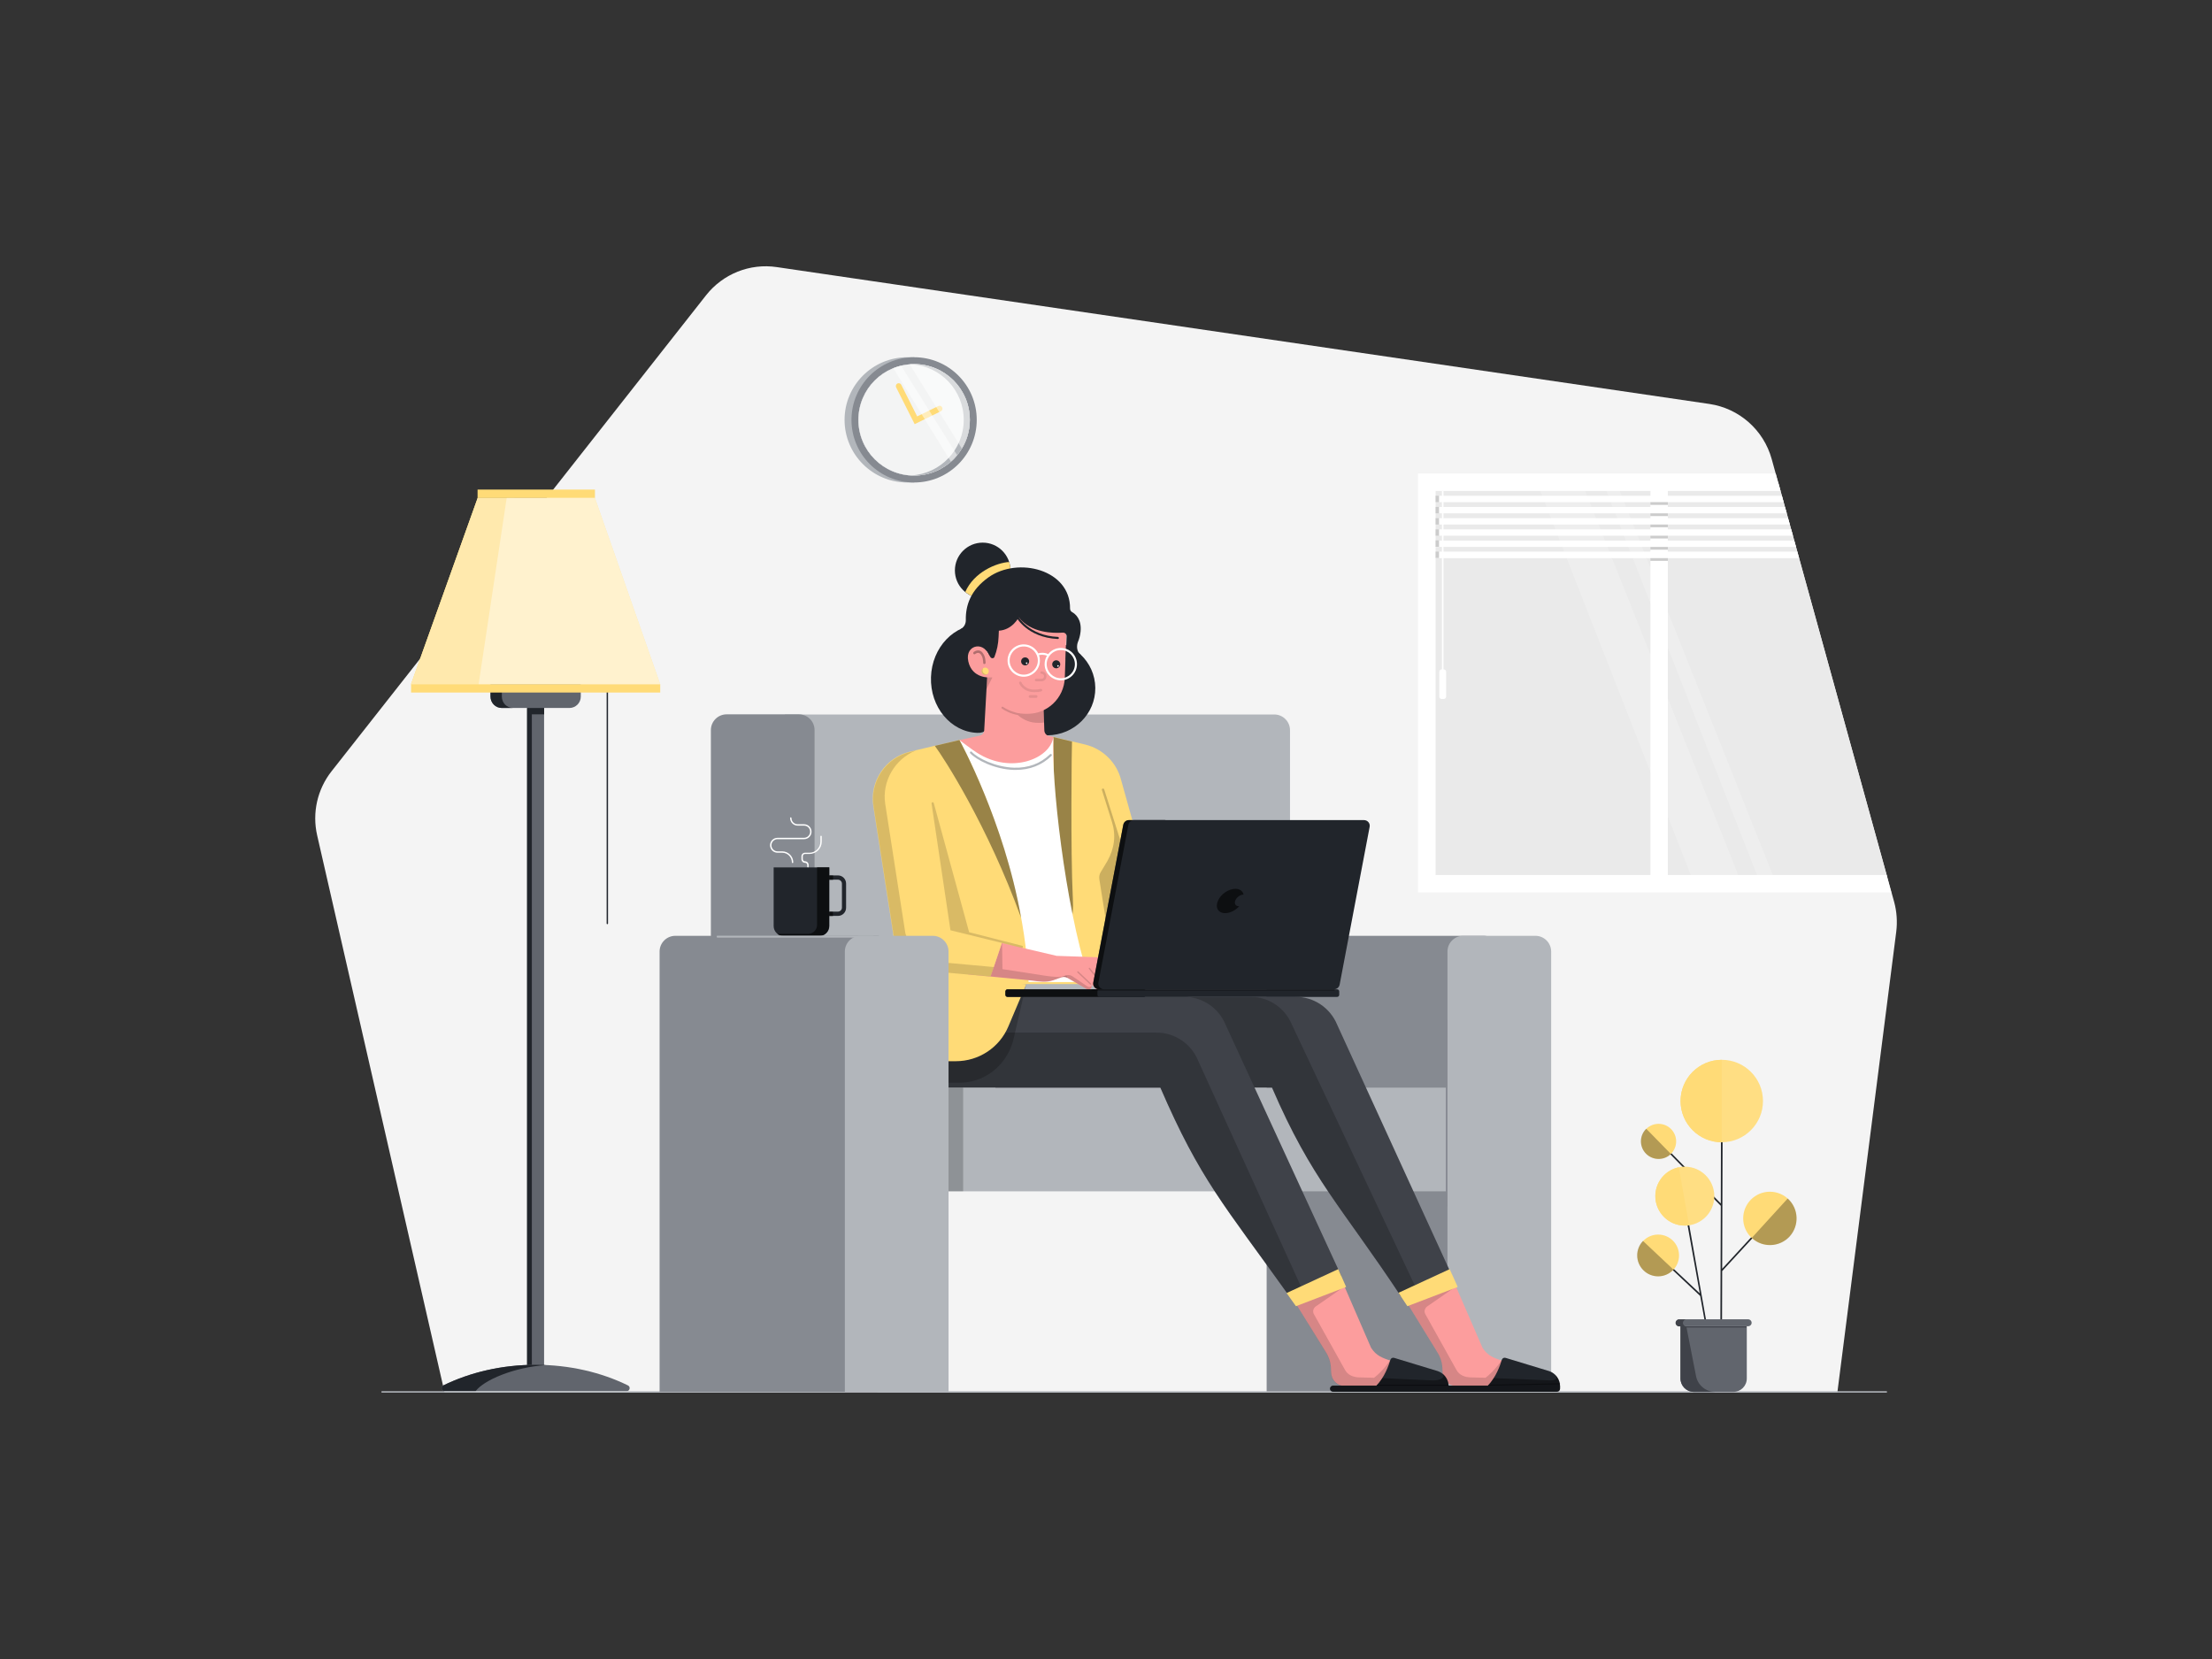 <svg class="gridItem__media" version="1.1" id="Layer_1" xmlns="http://www.w3.org/2000/svg" xmlns:xlink="http://www.w3.org/1999/xlink" x="0px" y="0px" width="1600" height="1200" viewBox="0 0 1600 1200" style="enable-background:new 0 0 1600 1200;" xml:space="preserve" fill="none">
<rect x="0" y="0" width="1600" height="1200" fill="#333333" stroke="none"/>
<path d="M229.4 604.2L321.6 1007.3H1329L1371.6 674C1372.5 666.8 1372 659.4 1370.1 652.4L1281.5 332C1275.7 311 1258 295.4 1236.5 292.2L561.9 193.2C542.4 190.3 522.9 198.1 510.7 213.6L239.8 557.9C229.5 571 225.7 588 229.4 604.2Z" fill="#F4F4F4"/>
<path d="M710.8 432.7C721.901 432.7 730.9 423.701 730.9 412.6C730.9 401.499 721.901 392.5 710.8 392.5C699.699 392.5 690.7 401.499 690.7 412.6C690.7 423.701 699.699 432.7 710.8 432.7Z" fill="#21252B"/>
<path d="M698.2 428.2C702.7 431.8 708.7 433.5 714.9 432.3C725.8 430.1 732.8 419.4 730.5 408.6C730.4 407.9 730.2 407.2 729.9 406.5C720.7 407.1 704.5 413.8 698.2 428.2Z" class="change-color-in-svg" fill="#4D61FC" style="fill: rgb(255, 219, 119);"/>
<path d="M921.7 727.4H579.2C572.9 727.4 567.8 722.3 567.8 716V516.8H921.7C928 516.8 933.1 521.9 933.1 528.2V716C933.1 722.3 928 727.4 921.7 727.4Z" fill="#B2B6BB"/>
<path d="M1032.1 348.8V639.2L1365 634.2L1286.2 348.8H1032.1Z" fill="#EAEAEA"/>
<path d="M577.8 727.4H525.6C519.3 727.4 514.2 722.3 514.2 716V528.1C514.2 521.8 519.3 516.7 525.6 516.7H577.8C584.1 516.7 589.2 521.8 589.2 528.1V716C589.2 722.3 584.1 727.4 577.8 727.4Z" fill="#868A91"/>
<path d="M916.2 1006.8H1084.6V688.3C1084.6 682 1079.5 676.9 1073.2 676.9H927.6C921.3 676.9 916.2 682 916.2 688.3V1006.8Z" fill="#868A91"/>
<path d="M1047 1006.8H1122V688.3C1122 682 1116.9 676.9 1110.6 676.9H1058.4C1052.1 676.9 1047 682 1047 688.3V1006.8Z" fill="#B2B6BB"/>
<path d="M1047.04 861.719V786.719H678.742V861.719H1047.04Z" fill="#B2B6BB"/>
<path d="M1050.3 922.7L1013.3 937.6C969.8 872 948.9 853.5 920.1 786.7H720L737.1 721H937.1C950.3 721 962.2 729 967.2 741.2L1050.3 922.7Z" fill="#3F4249"/>
<path opacity="0.2" d="M1013.2 937.6L1024.5 932.2L934.5 741.2C929.5 729 917.6 721 904.4 721H737.1L720 786.7H893.3H920C948.9 853.5 970.8 873.3 1013.2 937.6Z" fill="black"/>
<path opacity="0.2" d="M696.668 861.692V786.692H686.068V861.692H696.668Z" fill="black"/>
<path d="M1046.4 872.7C1046.1 872.7 1045.8 872.5 1045.8 872.2V737.9C1045.8 737.6 1046.1 737.4 1046.4 737.4C1046.7 737.4 1047 737.6 1047 737.9V872.2C1047 872.5 1046.7 872.7 1046.4 872.7Z" fill="#868A91"/>
<path d="M850.9 707L810.9 564.1C807.7 551.5 797.7 541.7 785.1 538.6L761.8 533L694 535.2L658.2 543.7C640.5 547.9 628.9 565.1 631.7 583.1L646.3 676.9C646.5 678.4 657.8 697.2 672.5 711.8H854.1" class="change-color-in-svg" fill="#4D61FC" style="fill: rgb(255, 219, 119);"/>
<path opacity="0.2" d="M798.6 696.5L798.7 696.4L798.9 696.6L798.6 696.5Z" fill="black"/>
<path d="M834.6 701.2C833.6 702.4 831.8 702.7 830.5 701.7L812.8 688.7L835.3 699C835.4 699.8 835.1 700.6 834.6 701.2Z" fill="#868A91"/>
<path d="M970.1 922.7L932.6 937.6C885.2 871.2 868.2 853.5 839.3 786.7H639.3L656.4 721H856.4C869.6 721 881.5 729 886.5 741.2L970.1 922.7Z" fill="#3F4249"/>
<path opacity="0.2" d="M932.6 937.6L942 932.7L866.6 767.1C861.6 754.9 849.7 746.9 836.5 746.9H649.7L639.4 786.7H839.4C868.2 853.5 885.2 871.2 932.6 937.6Z" fill="black"/>
<path opacity="0.4" d="M393.6 512.1H381.3V560.3V1000.4H384.8V517H393.6V512.1Z" fill="black"/>
<path d="M362.9 512.1H411.9C416.4 512.1 420.1 508.4 420.1 503.9V478.4H354.8V503.9C354.8 508.4 358.4 512.1 362.9 512.1Z" fill="#61656D"/>
<path d="M381.253 1000.34H393.553V512.038H381.253V1000.34Z" fill="#61656D"/>
<path d="M393.6 512.1H381.3V989H384.7V516.7H393.6V512.1Z" fill="#21252B"/>
<path d="M363 503.9V497.4H354.8V503.9C354.8 508.4 358.5 512.1 363 512.1H371.2C366.6 512.1 363 508.4 363 503.9Z" fill="#21252B"/>
<path d="M321.6 1006.3C319.3 1006.3 318.5 1003.1 320.6 1002.1C340 992.7 362.9 987.2 387.4 987.2C411.9 987.2 434.8 992.6 454.2 1002.1C456.3 1003.1 455.6 1006.3 453.2 1006.3H321.6Z" fill="#61656D"/>
<path d="M395 987.4C392.5 987.3 390 987.2 387.5 987.2C363 987.2 340.1 992.6 320.7 1002.1C318.6 1003.1 319.3 1006.3 321.7 1006.3H344C349.9 998.3 371.7 988.9 395 987.4Z" fill="#21252B"/>
<path d="M1364.4 1007.3H276.3C276 1007.3 275.8 1007.1 275.8 1006.8C275.8 1006.5 276 1006.3 276.3 1006.3H1364.5C1364.8 1006.3 1365 1006.5 1365 1006.8C1365 1007.1 1364.7 1007.3 1364.4 1007.3Z" fill="#B2B6BB"/>
<path d="M1049.7 922.7L1072.3 974.8C1076.1 980.8 1080.5 982.2 1087.2 984.5L1121.4 995.9C1124.7 997 1120.8 1003.3 1120.8 1003.3C1120.2 1004.1 1119.3 1004.6 1118.2 1004.6C1117.2 1004.6 1116.1 1004.1 1115.4 1003.4C1115.3 1003.3 1115.2 1003.3 1115.2 1003.3H1114.6C1114.5 1003.3 1114.4 1003.4 1114.3 1003.5C1113.7 1004.2 1112.8 1004.6 1111.9 1004.6C1111 1004.6 1109.9 1004.2 1109.2 1003.5C1108.9 1003.2 1108.4 1003.3 1108.1 1003.6C1107.6 1004.2 1106.9 1004.5 1106.1 1004.5C1105.4 1004.5 1104.5 1004.2 1103.8 1003.7C1103.5 1003.5 1103 1003.5 1102.7 1003.8C1102.3 1004.2 1101.6 1004.5 1101 1004.5C1100 1004.5 1099.2 1004 1098.8 1003.2H1098.5L1053.1 1002.5H1053C1047.8 1002.4 1043.7 998.2 1043.5 993L1043.3 989.5C1043.1 985.2 1041.7 981.1 1039.3 977.5L1018.6 943.8L1049.7 922.7Z" fill="#FC9D9D"/>
<path opacity="0.15" d="M1122.5 998.5C1121.6 998.5 1120.5 998.1 1119.8 997.4C1119.5 997.1 1119 997.2 1118.7 997.5C1118.2 998.1 1117.5 998.4 1116.7 998.4C1116 998.4 1115.1 998.1 1114.4 997.6C1114.1 997.4 1113.6 997.4 1113.3 997.7C1112.9 998.1 1112.2 998.4 1111.6 998.4C1110.6 998.4 1109.8 997.9 1109.4 997.1H1109.1L1086.7 996.7L1086.1 984C1086.1 984 1081.3 991.4 1074.5 996.6L1063.7 996.3C1059.3 996.2 1055.5 994.5 1053.6 991.1L1031 950.6C1029.9 948.7 1030.5 946.3 1032.3 945L1053.2 930.5L1018.6 943.8L1038.9 976.9C1041.6 980.8 1043.1 985.4 1043.3 990.2L1043.4 993C1043.6 998.2 1047.8 1002.4 1052.9 1002.5H1053L1098.4 1003.2H1098.7C1099.1 1004 1100 1004.5 1100.9 1004.5C1101.6 1004.5 1102.2 1004.2 1102.6 1003.8C1102.9 1003.5 1103.3 1003.5 1103.7 1003.7C1104.4 1004.2 1105.2 1004.5 1106 1004.5C1106.8 1004.5 1107.5 1004.1 1108 1003.6C1108.3 1003.3 1108.8 1003.2 1109.1 1003.5C1109.9 1004.1 1110.9 1004.6 1111.8 1004.6C1112.8 1004.6 1113.6 1004.2 1114.2 1003.5C1114.3 1003.4 1114.4 1003.3 1114.5 1003.3H1115.1C1115.2 1003.3 1115.3 1003.4 1115.3 1003.4C1116.1 1004.1 1117.1 1004.6 1118.1 1004.6C1119.2 1004.6 1120.1 1004.1 1120.7 1003.3C1120.8 1003.3 1123.4 998.5 1122.5 998.5Z" fill="black"/>
<path d="M1128.4 1002.3C1128.2 997.6 1125.2 993.4 1120.7 991.8L1089.1 982.2C1087.9 981.8 1086.7 982.4 1086.3 983.6C1085.1 987.6 1082.1 996.2 1076.2 1002.3H1044.8C1043.6 1002.3 1042.6 1003.3 1042.6 1004.5C1042.6 1005.7 1043.6 1006.7 1044.8 1006.7H1126.2C1127.4 1006.7 1128.4 1005.7 1128.4 1004.5V1002.3Z" fill="#21252B"/>
<path opacity="0.4" d="M1128.4 1002.3C1128.3 998.5 1126.3 995.2 1123.3 993.1C1127.2 995.9 1126.5 998.7 1120.9 998.5C1091.8 997.1 1084 997.1 1080.6 996.8C1080.7 996.7 1080.7 996.6 1080.7 996.5C1079.4 998.5 1078 1000.5 1076.3 1002.2H1044.9C1043.7 1002.2 1042.7 1003.2 1042.7 1004.4C1042.7 1005.6 1043.7 1006.6 1044.9 1006.6H1126.3C1127.5 1006.6 1128.5 1005.6 1128.5 1004.4V1002.3H1128.4Z" fill="black"/>
<path opacity="0.4" d="M1128.4 1000.6L1076.9 1001.6L1076.2 1002.3L1128.4 1001.3V1000.6Z" fill="black"/>
<path d="M439.3 668.5C439 668.5 438.8 668.3 438.8 668V498C438.8 497.7 439 497.5 439.3 497.5C439.6 497.5 439.8 497.7 439.8 498V668C439.8 668.3 439.5 668.5 439.3 668.5Z" fill="#21252B"/>
<path opacity="0.2" d="M1114.2 355.1L1223 632.9H1257.3L1146.6 355.1H1114.2Z" fill="white"/>
<path opacity="0.2" d="M1162 355.1L1270.9 632.9H1282.3L1171.6 355.1H1162Z" fill="white"/>
<path d="M1364.6 632.9H1206.4V355.1H1287.9L1284.4 342.5H1025.7V645.5H1368L1364.6 632.9ZM1038.4 355.1H1193.8V632.9H1038.4V355.1Z" fill="white"/>
<path d="M592.6 677H566.8C562.8 677 559.6 673.8 559.6 669.8V627.4H599.9V669.8C599.8 673.8 596.6 677 592.6 677Z" fill="#21252B"/>
<path d="M606.1 662.5H599.8V659.4H606.1C607.7 659.4 609 658.1 609 656.5V639.2C609 637.6 607.7 636.3 606.1 636.3H599.8V633.2H606.1C609.4 633.2 612 635.9 612 639.1V656.4C612.1 659.8 609.4 662.5 606.1 662.5Z" fill="#21252B"/>
<path opacity="0.6" d="M602.6 636.3V633.2H599.8V627.3H591V669C591 672.6 588.1 675.5 584.5 675.5H562.2C563.4 676.5 565 677.1 566.7 677.1H592.5C596.5 677.1 599.7 673.9 599.7 669.9V662.6H602.5V659.5H599.7V636.4H602.6V636.3Z" fill="black"/>
<path d="M573.3 624.3C573 624.3 572.8 624.1 572.8 623.8C572.8 620 569.7 616.8 565.8 616.8H562.4C559.4 616.8 557 614.4 557 611.4C557 608.4 559.4 606 562.4 606H581.6C584 606 586 604 586 601.6C586 599.2 584 597.2 581.6 597.2H577C573.9 597.2 571.5 594.7 571.5 591.7C571.5 591.4 571.7 591.2 572 591.2C572.3 591.2 572.5 591.4 572.5 591.7C572.5 594.2 574.5 596.2 577 596.2H581.6C584.6 596.2 587 598.6 587 601.6C587 604.6 584.6 607 581.6 607H562.4C560 607 558 609 558 611.4C558 613.8 560 615.8 562.4 615.8H565.8C570.2 615.8 573.8 619.4 573.8 623.8C573.8 624.1 573.6 624.3 573.3 624.3Z" fill="white"/>
<path d="M584.4 627.4C584.1 627.4 583.9 627.2 583.9 626.9V625.7C583.9 624.8 583.2 624.1 582.3 624.1C580.8 624.1 579.7 622.9 579.7 621.5V619.4C579.7 617.9 580.9 616.8 582.3 616.8H585.5C589.8 616.8 593.4 613.3 593.4 608.9V605C593.4 604.7 593.6 604.5 593.9 604.5C594.2 604.5 594.4 604.7 594.4 605V608.8C594.4 613.7 590.4 617.7 585.5 617.7H582.3C581.4 617.7 580.7 618.4 580.7 619.3V621.4C580.7 622.3 581.4 623 582.3 623C583.8 623 584.9 624.2 584.9 625.6V626.8C584.9 627.1 584.7 627.4 584.4 627.4Z" fill="white"/>
<path d="M969.1 922.7L991.7 974.8C995.5 980.8 999.9 982.2 1006.6 984.5L1040.8 995.9C1044.1 997 1040.2 1003.3 1040.2 1003.3C1039.6 1004.1 1038.7 1004.6 1037.6 1004.6C1036.6 1004.6 1035.5 1004.1 1034.8 1003.4C1034.7 1003.3 1034.6 1003.3 1034.6 1003.3H1034C1033.9 1003.3 1033.8 1003.4 1033.7 1003.5C1033.1 1004.2 1032.2 1004.6 1031.3 1004.6C1030.4 1004.6 1029.3 1004.2 1028.6 1003.5C1028.3 1003.2 1027.8 1003.3 1027.5 1003.6C1027 1004.2 1026.3 1004.5 1025.5 1004.5C1024.8 1004.5 1023.9 1004.2 1023.2 1003.7C1022.9 1003.5 1022.4 1003.5 1022.1 1003.8C1021.7 1004.2 1021 1004.5 1020.4 1004.5C1019.4 1004.5 1018.6 1004 1018.2 1003.2H1017.9L972.5 1002.5H972.4C967.2 1002.4 963.1 998.2 962.9 993L962.7 989.5C962.5 985.2 961.1 981.1 958.7 977.5L938 944L969.1 922.7Z" fill="#FC9D9D"/>
<path opacity="0.15" d="M1041.9 998.5C1041 998.5 1039.9 998.1 1039.2 997.4C1038.9 997.1 1038.4 997.2 1038.1 997.5C1037.6 998.1 1036.9 998.4 1036.1 998.4C1035.4 998.4 1034.5 998.1 1033.8 997.6C1033.5 997.4 1033 997.4 1032.7 997.7C1032.3 998.1 1031.6 998.4 1031 998.4C1030 998.4 1029.2 997.9 1028.8 997.1H1028.5L1006.1 996.7L1005.5 984C1005.5 984 1000.7 991.4 993.9 996.6L983.1 996.3C978.7 996.2 974.9 994.5 973 991.1L950.4 950.6C949.3 948.7 949.9 946.3 951.7 945L972.6 930.5L938 944L958.3 977.1C961 981 962.5 985.6 962.7 990.4L962.8 993.2C963 998.4 967.2 1002.6 972.3 1002.7H972.4L1017.8 1003.4H1018.1C1018.5 1004.2 1019.4 1004.7 1020.3 1004.7C1021 1004.7 1021.6 1004.4 1022 1004C1022.3 1003.7 1022.7 1003.7 1023.1 1003.9C1023.8 1004.4 1024.6 1004.7 1025.4 1004.7C1026.2 1004.7 1026.9 1004.3 1027.4 1003.8C1027.7 1003.5 1028.2 1003.4 1028.5 1003.7C1029.3 1004.3 1030.3 1004.8 1031.2 1004.8C1032.2 1004.8 1033 1004.4 1033.6 1003.7C1033.7 1003.6 1033.8 1003.5 1033.9 1003.5H1034.5C1034.6 1003.5 1034.7 1003.6 1034.7 1003.6C1035.5 1004.3 1036.5 1004.8 1037.5 1004.8C1038.6 1004.8 1039.5 1004.3 1040.1 1003.5C1040.2 1003.3 1042.8 998.5 1041.9 998.5Z" fill="black"/>
<path d="M1047.8 1002.3C1047.6 997.6 1044.6 993.4 1040.1 991.8L1008.5 982.2C1007.3 981.8 1006.1 982.4 1005.7 983.6C1004.5 987.6 1001.5 996.2 995.6 1002.3H964.2C963 1002.3 962 1003.3 962 1004.5C962 1005.7 963 1006.7 964.2 1006.7H1045.6C1046.8 1006.7 1047.8 1005.7 1047.8 1004.5V1002.3Z" fill="#21252B"/>
<path opacity="0.4" d="M1047.8 1002.3C1047.7 998.5 1045.7 995.2 1042.7 993.1C1046.6 995.9 1041.9 998.7 1036.3 998.5C1007.2 997.1 1003.4 997.1 1000 996.8C1000.1 996.7 1000.1 996.6 1000.1 996.5C998.8 998.5 997.4 1000.5 995.7 1002.2H964.3C963.1 1002.2 962.1 1003.2 962.1 1004.4C962.1 1005.6 963.1 1006.6 964.3 1006.6H1045.7C1046.9 1006.6 1047.9 1005.6 1047.9 1004.4V1002.3H1047.8Z" fill="black"/>
<path opacity="0.4" d="M1047.8 1001.6H996.3L995.6 1002.3H1047.8V1001.6Z" fill="black"/>
<path d="M1291.6 867.9L1245.7 917.7L1246 826.1H1244.8L1244.7 870.5L1205.9 831L1205.1 831.8L1244.7 872.2L1244.4 955.2H1245.6L1245.7 919.4L1292.4 868.7L1291.6 867.9Z" fill="#21252B"/>
<path d="M1210.4 917.6L1209.6 918.4L1229.8 937.4L1233 955.3L1234.1 955.1L1221.4 883.5L1220.2 883.7L1229.5 935.5L1210.4 917.6Z" fill="#21252B"/>
<path d="M1225.3 1006.8H1253.8C1259.1 1006.8 1263.5 1002.5 1263.5 997.1V959.4H1215.6V997.1C1215.6 1002.4 1219.9 1006.8 1225.3 1006.8Z" fill="#61656D"/>
<path d="M1245.4 826.2C1261.86 826.2 1275.2 812.858 1275.2 796.4C1275.2 779.942 1261.86 766.6 1245.4 766.6C1228.94 766.6 1215.6 779.942 1215.6 796.4C1215.6 812.858 1228.94 826.2 1245.4 826.2Z" class="change-color-in-svg" fill="#4D61FC" style="fill: rgb(255, 219, 119);"/>
<path d="M1218.7 886.5C1230.46 886.5 1240 876.964 1240 865.2C1240 853.437 1230.46 843.9 1218.7 843.9C1206.94 843.9 1197.4 853.437 1197.4 865.2C1197.4 876.964 1206.94 886.5 1218.7 886.5Z" class="change-color-in-svg" fill="#4D61FC" style="fill: rgb(255, 219, 119);"/>
<g opacity="0.3">
<path opacity="0.3" d="M1218.7 886.5C1230.46 886.5 1240 876.964 1240 865.2C1240 853.437 1230.46 843.9 1218.7 843.9C1206.94 843.9 1197.4 853.437 1197.4 865.2C1197.4 876.964 1206.94 886.5 1218.7 886.5Z" fill="white"/>
</g>
<g opacity="0.3">
<path opacity="0.3" d="M1245.4 826.2C1261.86 826.2 1275.2 812.858 1275.2 796.4C1275.2 779.942 1261.86 766.6 1245.4 766.6C1228.94 766.6 1215.6 779.942 1215.6 796.4C1215.6 812.858 1228.94 826.2 1245.4 826.2Z" fill="white"/>
</g>
<path d="M1199.7 838.3C1206.71 838.3 1212.4 832.614 1212.4 825.6C1212.4 818.586 1206.71 812.9 1199.7 812.9C1192.69 812.9 1187 818.586 1187 825.6C1187 832.614 1192.69 838.3 1199.7 838.3Z" class="change-color-in-svg" fill="#4D61FC" style="fill: rgb(255, 219, 119);"/>
<path d="M1199.4 923.2C1207.74 923.2 1214.5 916.439 1214.5 908.1C1214.5 899.76 1207.74 893 1199.4 893C1191.06 893 1184.3 899.76 1184.3 908.1C1184.3 916.439 1191.06 923.2 1199.4 923.2Z" class="change-color-in-svg" fill="#4D61FC" style="fill: rgb(255, 219, 119);"/>
<path d="M1280.2 900.6C1290.86 900.6 1299.5 891.959 1299.5 881.3C1299.5 870.641 1290.86 862 1280.2 862C1269.54 862 1260.9 870.641 1260.9 881.3C1260.9 891.959 1269.54 900.6 1280.2 900.6Z" class="change-color-in-svg" fill="#4D61FC" style="fill: rgb(255, 219, 119);"/>
<path d="M1264.5 954.3H1214.6C1213.2 954.3 1212.1 955.4 1212.1 956.8C1212.1 958.2 1213.2 959.3 1214.6 959.3H1264.5C1265.9 959.3 1267 958.2 1267 956.8C1267 955.4 1265.9 954.3 1264.5 954.3Z" fill="#61656D"/>
<path d="M1215.6 796.4C1215.6 779.9 1229 766.6 1245.4 766.6V826.3C1228.9 826.2 1215.6 812.9 1215.6 796.4Z" class="change-color-in-svg" fill="#4D61FC" style="fill: rgb(255, 219, 119);"/>
<path d="M1221.8 886.3C1210.3 888 1199.6 880.2 1197.6 868.7C1195.7 857.4 1203.1 846.6 1214.3 844.3L1221.8 886.3Z" class="change-color-in-svg" fill="#4D61FC" style="fill: rgb(255, 219, 119);"/>
<path opacity="0.3" d="M1190.7 834.6C1185.7 829.7 1185.6 821.6 1190.6 816.6C1190.6 816.6 1190.7 816.5 1190.8 816.5L1208.6 834.7C1203.7 839.5 1195.7 839.5 1190.7 834.6Z" fill="black"/>
<path opacity="0.3" d="M1210.1 918.7C1204.2 924.7 1194.6 924.7 1188.7 918.8C1182.8 913 1182.7 903.5 1188.4 897.6L1210.4 918.3C1210.4 918.5 1210.3 918.6 1210.1 918.7Z" fill="black"/>
<path d="M1263.4 959.4H1219.8C1218.4 959.4 1217.3 958.3 1217.3 956.9C1217.3 955.5 1218.4 954.4 1219.8 954.4H1214.5C1213.1 954.4 1212 955.5 1212 956.9C1212 958.3 1213.1 959.4 1214.5 959.4H1215.5V960.2V997.1C1215.5 1002.4 1219.8 1006.8 1225.2 1006.8H1240.4C1240.6 1006.8 1240.7 1006.8 1240.7 1006.8C1233.9 1006.8 1228.1 1002 1226.8 995.4L1219.9 960.2H1263.3V959.4H1263.4Z" fill="#3F4249"/>
<path opacity="0.3" d="M1293.3 867.1C1293.2 867 1293.1 867 1293.1 866.9L1267.1 895.4L1267.2 895.5C1275 902.7 1287.3 902.2 1294.5 894.4C1301.6 886.5 1301.1 874.3 1293.3 867.1Z" fill="black"/>
<path d="M1290.1 363.2H1038.4V358.6H1288.9L1290.1 363.2Z" fill="white"/>
<path d="M1292.4 371.3H1038.4V366.7H1291.1L1292.4 371.3Z" fill="white"/>
<path d="M1294.6 379.4H1038.4V374.8H1293.3L1294.6 379.4Z" fill="white"/>
<path d="M1296.9 387.5H1038.4V382.9H1295.6L1296.9 387.5Z" fill="white"/>
<path d="M1299.1 395.6H1038.4V391H1297.8L1299.1 395.6Z" fill="white"/>
<path d="M1301.3 403.7H1038.4V399H1300L1301.3 403.7Z" fill="white"/>
<path d="M1044.3 484.2H1044.1V355.2H1043V484.2H1042.8C1041.9 484.2 1041.1 484.9 1041.1 485.9V503.9C1041.1 504.8 1041.8 505.6 1042.8 505.6H1044.3C1045.2 505.6 1046 504.9 1046 503.9V485.9C1046 484.9 1045.3 484.2 1044.3 484.2Z" fill="white"/>
<path opacity="0.2" d="M1040.9 358.6H1038.4V363.2H1040.9V358.6Z" fill="black"/>
<path opacity="0.2" d="M1040.9 366.7H1038.4V371.3H1040.9V366.7Z" fill="black"/>
<path opacity="0.2" d="M1040.9 374.8H1038.4V379.4H1040.9V374.8Z" fill="black"/>
<path opacity="0.2" d="M1040.9 382.9H1038.4V387.5H1040.9V382.9Z" fill="black"/>
<path opacity="0.2" d="M1040.9 390.9H1038.4V395.5H1040.9V390.9Z" fill="black"/>
<path opacity="0.2" d="M1040.9 399H1038.4V403.6H1040.9V399Z" fill="black"/>
<path opacity="0.2" d="M1206.4 363.2H1193.8V365.2H1206.4V363.2Z" fill="black"/>
<path opacity="0.2" d="M1206.4 371.3H1193.8V373.3H1206.4V371.3Z" fill="black"/>
<path opacity="0.2" d="M1206.4 379.4H1193.8V381.4H1206.4V379.4Z" fill="black"/>
<path opacity="0.2" d="M1206.4 387.5H1193.8V389.5H1206.4V387.5Z" fill="black"/>
<path opacity="0.2" d="M1206.4 395.6H1193.8V397.6H1206.4V395.6Z" fill="black"/>
<path opacity="0.2" d="M1206.4 403.7H1193.8V405.7H1206.4V403.7Z" fill="black"/>
<path d="M345.5 360.2H430.3L477.5 494.9H297.3L345.5 360.2Z" class="change-color-in-svg" fill="#4D61FC" style="fill: rgb(255, 219, 119);"/>
<path d="M345.5 360.2H372.3L353.8 494.9H297.3L345.5 360.2Z" class="change-color-in-svg" fill="#4D61FC" style="fill: rgb(255, 219, 119);"/>
<path d="M345.439 360.231H430.339V354.131H345.439V360.231Z" class="change-color-in-svg" fill="#4D61FC" style="fill: rgb(255, 219, 119);"/>
<path d="M297.353 500.932H477.553V494.832H297.353V500.932Z" class="change-color-in-svg" fill="#4D61FC" style="fill: rgb(255, 219, 119);"/>
<path opacity="0.4" d="M345.5 360.2H430.3L477.5 494.9H297.3L345.5 360.2Z" fill="white"/>
<path opacity="0.4" d="M366.5 360.2H430.3L477.5 494.9H346.2L366.5 360.2Z" fill="white"/>
<path opacity="0.2" d="M797 571.3L804.3 594.5C807.3 604.1 806.2 613.6 800.9 623L796.2 630.8C795.2 632.4 794.9 634.2 795.2 636.1L805.9 703.5L824.2 669.6L824.1 651.2L798.7 571C798.4 570 796.8 570.3 797 571.3Z" fill="black"/>
<path d="M701.5 303.7C701.5 280.4 683.9 261.2 661.2 258.7V258.4H656.2C631.2 258.4 610.9 278.7 610.9 303.7C610.9 328.7 631.2 349 656.2 349H661.2V348.7C683.9 346.2 701.5 327 701.5 303.7Z" fill="#B2B6BB"/>
<path d="M661.2 349C686.218 349 706.5 328.719 706.5 303.7C706.5 278.682 686.218 258.4 661.2 258.4C636.181 258.4 615.9 278.682 615.9 303.7C615.9 328.719 636.181 349 661.2 349Z" fill="#868A91"/>
<path d="M661.2 344C683.457 344 701.5 325.957 701.5 303.7C701.5 281.443 683.457 263.4 661.2 263.4C638.943 263.4 620.9 281.443 620.9 303.7C620.9 325.957 638.943 344 661.2 344Z" fill="white"/>
<path d="M661.2 344C683.457 344 701.5 325.957 701.5 303.7C701.5 281.443 683.457 263.4 661.2 263.4C638.943 263.4 620.9 281.443 620.9 303.7C620.9 325.957 638.943 344 661.2 344Z" fill="#868A91"/>
<path opacity="0.9" d="M661.2 344C683.457 344 701.5 325.957 701.5 303.7C701.5 281.443 683.457 263.4 661.2 263.4C638.943 263.4 620.9 281.443 620.9 303.7C620.9 325.957 638.943 344 661.2 344Z" fill="white"/>
<path d="M661.2 263.4C660.5 263.4 659.8 263.4 659 263.5C680.2 264.6 697.1 282.2 697.1 303.7C697.1 325.2 680.2 342.8 659 343.9C659.7 343.9 660.4 344 661.2 344C683.5 344 701.5 326 701.5 303.7C701.5 281.4 683.5 263.4 661.2 263.4Z" fill="#B2B6BB"/>
<path d="M661.6 306.8L648.2 280.2C647.7 279.2 648.1 277.9 649.1 277.4C650.1 276.9 651.4 277.3 651.9 278.3L663.4 301.2L678.7 293.7C679.7 293.2 681 293.6 681.5 294.7C682 295.7 681.6 297 680.5 297.5L661.6 306.8Z" class="change-color-in-svg" fill="#4D61FC" style="fill: rgb(255, 219, 119);"/>
<path opacity="0.5" d="M695.699 324.4C699.399 318.3 701.499 311.2 701.499 303.6C701.499 281.3 683.499 263.3 661.199 263.3C660.099 263.3 658.999 263.4 657.899 263.4L695.699 324.4Z" fill="white"/>
<path opacity="0.5" d="M651.8 264.5C649.8 265 647.9 265.6 646.1 266.3L687.8 333.9C689.4 332.5 690.9 330.901 692.3 329.201L651.8 264.5Z" fill="white"/>
<path opacity="0.2" d="M742.3 711.9L733.2 751.3C729.9 765.4 719.6 777.1 705.7 781.4C701.9 782.6 697.8 783.2 693.7 783.2H645.4L653.2 722.1L742.3 711.9Z" fill="black"/>
<path d="M742.3 711.9L729.4 742.4C723 757.7 708 767.6 691.4 767.6H643.1L650.9 706.5L742.3 711.9Z" class="change-color-in-svg" fill="#4D61FC" style="fill: rgb(255, 219, 119);"/>
<path opacity="0.4" d="M776 649.5C774.3 615.4 775.2 539.6 775.4 536.4L761.8 533.1L763.7 645.4C763.7 645.4 777.8 684.3 776 649.5Z" fill="black"/>
<path d="M477.1 1006.8H634.1C640.4 1006.8 645.5 1001.7 645.5 995.4V688.3C645.5 682 640.4 676.9 634.1 676.9H488.5C482.2 676.9 477.1 682 477.1 688.3V1006.8Z" fill="#868A91"/>
<path d="M631.3 678.2H518.9C518.6 678.2 518.4 677.9 518.4 677.5C518.4 677.1 518.6 676.8 518.9 676.8H631.4C631.7 676.8 631.9 677.1 631.9 677.5C631.9 677.9 631.6 678.2 631.3 678.2Z" fill="#B2B6BB"/>
<path opacity="0.15" d="M845.7 709.3L845.3 711.9H854.2L856.5 709.3H845.7Z" fill="black"/>
<path d="M714.2 496.4C713.5 518 718.9 530.5 706.9 530.1C687.7 529.4 672.7 511.4 673.4 489.8C674.1 468.2 690.3 451.2 709.6 451.9C713.2 470.6 715 474.8 714.2 496.4Z" fill="#21252B"/>
<path d="M757.709 531.873C776.982 531.677 792.451 516.297 792.26 497.521C792.069 478.745 776.29 463.683 757.018 463.879C737.745 464.075 722.276 479.455 722.467 498.231C722.658 517.007 738.436 532.069 757.709 531.873Z" fill="#21252B"/>
<path d="M714.5 481.7L711.9 528.3C711.8 530.1 710.5 531.7 708.7 532.1L694.1 535.3L711.9 565.7L761.9 551.3V533.1L758.6 532.3C756.8 531.9 755.5 530.3 755.4 528.4L753.7 477.1L714.5 481.7Z" fill="#FC9D9D"/>
<path d="M742.3 516.3L740.2 516.2C725.3 515.7 713.7 503.2 714.2 488.3L715.5 450.5C715.7 445.5 719.8 441.6 724.8 441.8L760.1 443C766.6 443.2 771.6 448.6 771.4 455.1L770.2 490.2C769.7 505.2 757.2 516.8 742.3 516.3Z" fill="#FC9D9D"/>
<g opacity="0.3">
<path opacity="0.3" d="M749.6 504.8H749.5C746.6 504.8 745.1 504.8 745.1 504.8C744.6 504.8 744.1 504.4 744.1 503.8C744.1 503.3 744.5 502.8 745.1 502.8C745.1 502.8 746.6 502.8 749.5 502.8C750 502.8 750.5 503.2 750.5 503.8C750.4 504.3 750.1 504.7 749.6 504.8Z" fill="black"/>
</g>
<g opacity="0.3">
<path opacity="0.3" d="M749.7 500.6C741.6 501.2 738.3 496.6 737.2 494.3C737 493.8 737.2 493.3 737.6 493.1C738.1 492.9 738.6 493.1 738.8 493.5C739.9 495.7 743.3 500.4 752.7 498.3C754 498.1 754.3 499.7 753.2 500.1C752 500.4 750.8 500.6 749.7 500.6Z" fill="black"/>
</g>
<path d="M741.5 481.3C743.102 481.3 744.4 480.002 744.4 478.4C744.4 476.798 743.102 475.5 741.5 475.5C739.898 475.5 738.6 476.798 738.6 478.4C738.6 480.002 739.898 481.3 741.5 481.3Z" fill="#21252B"/>
<path d="M742.6 480.3C742.931 480.3 743.2 480.031 743.2 479.7C743.2 479.369 742.931 479.1 742.6 479.1C742.269 479.1 742 479.369 742 479.7C742 480.031 742.269 480.3 742.6 480.3Z" fill="white"/>
<path d="M764 483.4C765.602 483.4 766.9 482.102 766.9 480.5C766.9 478.898 765.602 477.6 764 477.6C762.398 477.6 761.1 478.898 761.1 480.5C761.1 482.102 762.398 483.4 764 483.4Z" fill="#21252B"/>
<path d="M765.3 482.3C765.632 482.3 765.9 482.031 765.9 481.7C765.9 481.369 765.632 481.1 765.3 481.1C764.969 481.1 764.7 481.369 764.7 481.7C764.7 482.031 764.969 482.3 765.3 482.3Z" fill="white"/>
<g opacity="0.3">
<path opacity="0.3" d="M753.4 492.8H749.4C748.9 492.8 748.5 492.4 748.5 491.9C748.5 491.4 748.9 491 749.4 491H753.4C754.4 491 755.2 490.2 755.2 489.2C755.2 488.2 754.4 487.4 753.4 487.4C752.9 487.4 752.5 487 752.5 486.5C752.5 486 752.9 485.6 753.4 485.6C755.3 485.6 756.9 487.2 756.9 489.1C756.9 491.2 755.4 492.8 753.4 492.8Z" fill="black"/>
</g>
<path d="M781.6 473.5C777.5 470.2 779.6 464.6 779.6 464.6C780.6 462.3 781.3 459.7 781.6 456.9C782.5 447.9 777.9 444.1 775.4 442.7C774.5 442.2 774 441.2 774 440.2C774.3 412 736.4 402.4 715 417.6C702.1 426.8 698.4 437.8 698.6 448.5C698.6 448.5 698.9 453.2 694.5 455.2L699.6 457.8C701.1 465.8 703.9 473.1 705.4 478.8C706 481.2 711.2 471.7 713.3 470.8C713.6 470.7 715.3 473.5 716.4 475.3C717.1 476.4 718.8 476.4 719.3 475.2C721.1 470.6 722.1 465.7 722.3 460.7L722.5 456.2C732.4 455.6 736.9 446.5 736.9 446.5C745.7 458 762 458.1 768.7 457.6C770.3 457.5 771.6 458.7 771.5 460.3L770.9 477.2C770.9 477.2 773.6 474.9 776.3 471L780.5 474.5L781.6 473.5Z" fill="#21252B"/>
<path d="M716.1 490C716.1 490 703.2 491.1 700.4 478.4C697.6 465.7 713.4 463.2 715.7 476L717.5 490H716.1Z" fill="#FC9D9D"/>
<path opacity="0.3" d="M704.3 471.6C705.7 470.6 707 470.3 708.2 470.5C709.4 470.7 710.5 471.6 711.3 473C712.2 474.4 712.7 476.1 712.8 478L712.9 479.4C713 480.4 711.2 480.7 711.2 479.6C711.1 478.1 711.1 478.1 711.1 478.1C711.1 477.7 710.8 475.3 709.9 474C709.3 473 708.6 472.4 707.9 472.3C707.1 472.1 706.3 472.4 705.3 473.1C704.9 473.4 704.4 473.3 704.1 472.9C703.9 472.4 704 471.9 704.3 471.6Z" fill="black"/>
<path d="M767.3 468.7C763.6 468.7 760.3 470.4 758.2 473.1C755.1 471.7 752.2 472.2 751 472.6C749.1 468.8 745.1 466.1 740.5 466.1C734 466.1 728.8 471.4 728.8 477.8C728.8 484.3 734.1 489.5 740.5 489.5C746.9 489.5 752.2 484.2 752.2 477.8C752.2 476.4 752 475.2 751.5 473.9C752.6 473.6 754.9 473.3 757.3 474.3C756.2 476.1 755.6 478.2 755.6 480.4C755.6 486.9 760.9 492.1 767.3 492.1C773.8 492.1 779 486.8 779 480.4C779 473.9 773.8 468.7 767.3 468.7ZM740.5 488C734.9 488 730.3 483.4 730.3 477.8C730.3 472.2 734.9 467.6 740.5 467.6C746.1 467.6 750.7 472.2 750.7 477.8C750.7 483.4 746.1 488 740.5 488ZM767.3 490.6C761.7 490.6 757.1 486 757.1 480.4C757.1 474.8 761.7 470.2 767.3 470.2C772.9 470.2 777.5 474.8 777.5 480.4C777.5 486 773 490.6 767.3 490.6Z" fill="white"/>
<path d="M712.6 488.1C714.036 488.1 715.2 486.936 715.2 485.5C715.2 484.064 714.036 482.9 712.6 482.9C711.164 482.9 710 484.064 710 485.5C710 486.936 711.164 488.1 712.6 488.1Z" class="change-color-in-svg" fill="#4D61FC" style="fill: rgb(255, 219, 119);"/>
<path opacity="0.15" d="M713.5 487.7C712 487.7 710.7 486.5 710.7 484.9C710.7 484.4 710.9 483.9 711.1 483.4C710.4 483.9 710 484.6 710 485.5C710 486.9 711.1 488.1 712.6 488.1C713.1 488.1 713.7 487.9 714.1 487.6C713.9 487.7 713.7 487.7 713.5 487.7Z" fill="black"/>
<path d="M694 535.3C694 535.3 740 618 744 710.3L788.2 710.4L787.1 706.4C770.3 654.2 760.2 563.6 761.9 533.1C759.8 548.7 731.5 560.4 706.7 544.5C703.3 542.4 694 535.3 694 535.3Z" fill="white"/>
<path d="M734.7 556.9C734.3 556.9 733.9 556.9 733.5 556.9C719.1 556.5 706.1 549.5 701.8 544.9C701.5 544.6 701.5 544.1 701.8 543.8C702.1 543.5 702.6 543.5 702.9 543.8C707.1 548.4 720.1 554.9 733.5 555.3C743.8 555.6 752.6 552.3 759.5 545.6C759.8 545.3 760.3 545.3 760.6 545.6C760.9 545.9 760.9 546.4 760.6 546.7C753.7 553.5 744.9 556.9 734.7 556.9Z" fill="#B2B6BB"/>
<path d="M709.9 678.7L764.3 691.4L793.8 692.4C796.9 692.6 798.4 693.5 800.6 696L815 710.3C816 711.5 816.3 712.9 815.2 714C814 715.1 813.1 714.5 811.9 713.4L794.5 699L804.2 713.6C805.3 715.3 805.6 717.2 803.7 717.6C802.6 717.9 801.5 717.5 800.8 716.6L787.4 699.7L797.6 712.6C798.8 714.1 798.1 716.4 796.2 716.9C795.3 717.1 794.3 716.9 793.7 716.2L779 702.2L789 711.7C790.2 712.8 789.9 714.7 788.5 715.5C787.8 715.9 786.9 715.9 786.2 715.5L772.2 707.4C770.8 706.6 769.2 706.5 767.7 707L761.7 709.1C756.8 710.8 751.8 710 746.6 709.3L700.2 704.8L709.9 678.7Z" fill="#FC9D9D"/>
<path opacity="0.15" d="M771.3 705.6C766.4 707.3 761.4 706.5 756.2 705.8L725.1 701L724.8 681.8L716.6 706.3L746.6 709.2C751.7 709.9 756.8 710.6 761.7 709L767.7 706.9C769.2 706.4 770.8 706.5 772.2 707.3L771.3 705.6Z" fill="black"/>
<path opacity="0.15" d="M788.8 712.2C788.7 712.2 788.6 712.1 788.5 712.1L779.3 703.4C779.1 703.2 779.1 702.9 779.3 702.7C779.5 702.5 779.8 702.5 780 702.7L789.2 711.4C789.4 711.6 789.4 711.9 789.2 712.1C789.1 712.1 789 712.2 788.8 712.2Z" fill="black"/>
<path opacity="0.15" d="M797.5 713.1C797.4 713.1 797.3 713 797.2 712.9L787.6 700.8C787.4 700.6 787.5 700.3 787.7 700.1C787.9 699.9 788.2 700 788.4 700.2L798 712.3C798.2 712.5 798.1 712.8 797.9 713C797.8 713 797.7 713.1 797.5 713.1Z" fill="black"/>
<path opacity="0.15" d="M775.6 706.1C778.7 708.2 784.1 711.8 785.9 713.1C788.5 715 789.5 713.1 789.6 713C789.7 713.9 789.3 714.9 788.4 715.4C787.7 715.8 786.8 715.8 786.1 715.4L772.1 707.3C770.7 706.5 769.1 706.4 767.6 706.9L770.7 705.6C772.3 705 774.1 705.2 775.6 706.1Z" fill="black"/>
<path d="M724.8 681.8L687.6 672.8L646.2 675.8C648.3 689 654.2 700.2 667.3 701.9L716.5 706.3L724.8 681.8Z" class="change-color-in-svg" fill="#4D61FC" style="fill: rgb(255, 219, 119);"/>
<path opacity="0.15" d="M674 695.4C663.2 694 658.1 684.8 654.9 675.2L640.3 581.4C637.8 565.1 647.4 548.9 662.4 542.9L658.4 543.9C640.7 548.1 629.1 565.3 631.9 583.3L646.5 677.1C646.5 677.1 646.5 677.1 646.5 677.2C648.8 689.8 654.7 700.4 667.4 702L716.6 706.4L718.9 699.5L674 695.4Z" fill="black"/>
<path d="M611.1 1006.8H686.1V688.3C686.1 682 681 676.9 674.7 676.9H622.5C616.2 676.9 611.1 682 611.1 688.3V1006.8Z" fill="#B2B6BB"/>
<path opacity="0.15" d="M739.3 684.1L701 674.3L675.4 580.8C675.1 579.9 673.7 580.2 673.8 581.1L687.5 672.9L739.1 685.6C739.5 685.7 739.9 685.4 739.9 684.9C740 684.5 739.8 684.1 739.3 684.1Z" fill="black"/>
<path d="M728.7 715.6H827.3C828.1 715.6 828.8 716.3 828.8 717.1V719.6C828.8 720.4 828.1 721.1 827.3 721.1H728.7C727.9 721.1 727.2 720.4 727.2 719.6V717.1C727.3 716.3 727.9 715.6 728.7 715.6Z" fill="#21252B"/>
<path opacity="0.6" d="M728.7 715.6H827.3C828.1 715.6 828.8 716.3 828.8 717.1V719.6C828.8 720.4 828.1 721.1 827.3 721.1H728.7C727.9 721.1 727.2 720.4 727.2 719.6V717.1C727.3 716.3 727.9 715.6 728.7 715.6Z" fill="black"/>
<path d="M795.3 715.6H967.2C968 715.6 968.7 716.3 968.7 717.1V719.6C968.7 720.4 968 721.1 967.2 721.1H795.3C794.5 721.1 793.8 720.4 793.8 719.6V717.1C793.8 716.3 794.5 715.6 795.3 715.6Z" fill="#21252B"/>
<g opacity="0.6">
<path opacity="0.6" d="M964.9 716.6H790C789.7 716.6 789.5 716.4 789.5 716.1C789.5 715.8 789.7 715.6 790 715.6H965C965.3 715.6 965.5 715.8 965.5 716.1C965.5 716.4 965.2 716.6 964.9 716.6Z" fill="black"/>
</g>
<path d="M794.9 715.6H820.8C822.8 715.6 824.5 714.2 824.9 712.2L846.6 598.1C847.1 595.5 845.1 593.2 842.5 593.2H816.6C814.6 593.2 812.9 594.6 812.5 596.6L790.8 710.7C790.3 713.2 792.3 715.6 794.9 715.6Z" fill="#21252B"/>
<path opacity="0.6" d="M794.9 715.6H820.8C822.8 715.6 824.5 714.2 824.9 712.2L846.6 598.1C847.1 595.5 845.1 593.2 842.5 593.2H816.6C814.6 593.2 812.9 594.6 812.5 596.6L790.8 710.7C790.3 713.2 792.3 715.6 794.9 715.6Z" fill="black"/>
<path d="M798.6 715.6H964.9C966.9 715.6 968.6 714.2 969 712.2L990.7 598.1C991.2 595.5 989.2 593.2 986.6 593.2H820.3C818.3 593.2 816.6 594.6 816.2 596.6L794.5 710.7C794 713.2 796 715.6 798.6 715.6Z" fill="#21252B"/>
<path opacity="0.6" d="M893.6 651.2C892.6 653.5 893.7 655.5 896 655.5C896.1 655.5 896.3 655.5 896.4 655.5C893.7 658.5 889.6 660.6 886 660.5C881.1 660.4 878.8 656.4 881 651.5C883.1 646.6 888.9 642.8 893.8 642.9C896.9 643 899 644.6 899.5 647.1C897.1 647.1 894.6 648.9 893.6 651.2Z" fill="black"/>
<path d="M930.6 935.3L937.4 944.8L973.7 930.9L968 918L930.6 935.3Z" class="change-color-in-svg" fill="#4D61FC" style="fill: rgb(255, 219, 119);"/>
<path d="M1011.6 935.1L1018 944.8L1054.4 930.9L1048.6 918L1011.6 935.1Z" class="change-color-in-svg" fill="#4D61FC" style="fill: rgb(255, 219, 119);"/>
<path d="M765.2 462.2C765.2 462.2 765.1 462.2 765.2 462.2C753.8 461.7 746.3 457.5 742 454.1C737.3 450.4 735.4 446.8 735.3 446.7C735.1 446.3 735.2 445.9 735.6 445.7C736 445.5 736.4 445.6 736.6 446C736.7 446.1 744.3 459.8 765.2 460.7C765.6 460.7 765.9 461.1 765.9 461.5C765.9 461.9 765.6 462.2 765.2 462.2Z" fill="#21252B"/>
<path opacity="0.15" d="M714.2 490H717.8L713.5 498.6L714.2 490Z" fill="black"/>
<path opacity="0.15" d="M754.9 513.7C750.8 515.7 746.2 516.5 741.4 516.3C740.4 516.3 739.3 516.2 738.3 516.1C737.9 516 737.5 516 737.1 515.9C737 515.9 736.9 515.9 736.8 515.9C736.2 515.8 735.6 515.7 735 515.5C734.8 515.4 734.5 515.4 734.3 515.3C730.3 514.2 727.4 512.6 725.5 511.3C725.2 511.1 724.7 511.1 724.5 511.5C724.3 511.8 724.3 512.3 724.7 512.5C727.1 514.2 730.9 516.2 736.2 517.2C738.8 519.5 743.4 522.5 749.4 522.8C751.4 522.9 753.3 522.9 755.2 522.6L754.9 513.7Z" fill="black"/>
<path opacity="0.4" d="M676.2 539.5C682.8 548.4 714.2 596.8 738.6 663.9C726.6 594.8 694 535.3 694 535.3L676.2 539.5Z" fill="black"/>
</svg>